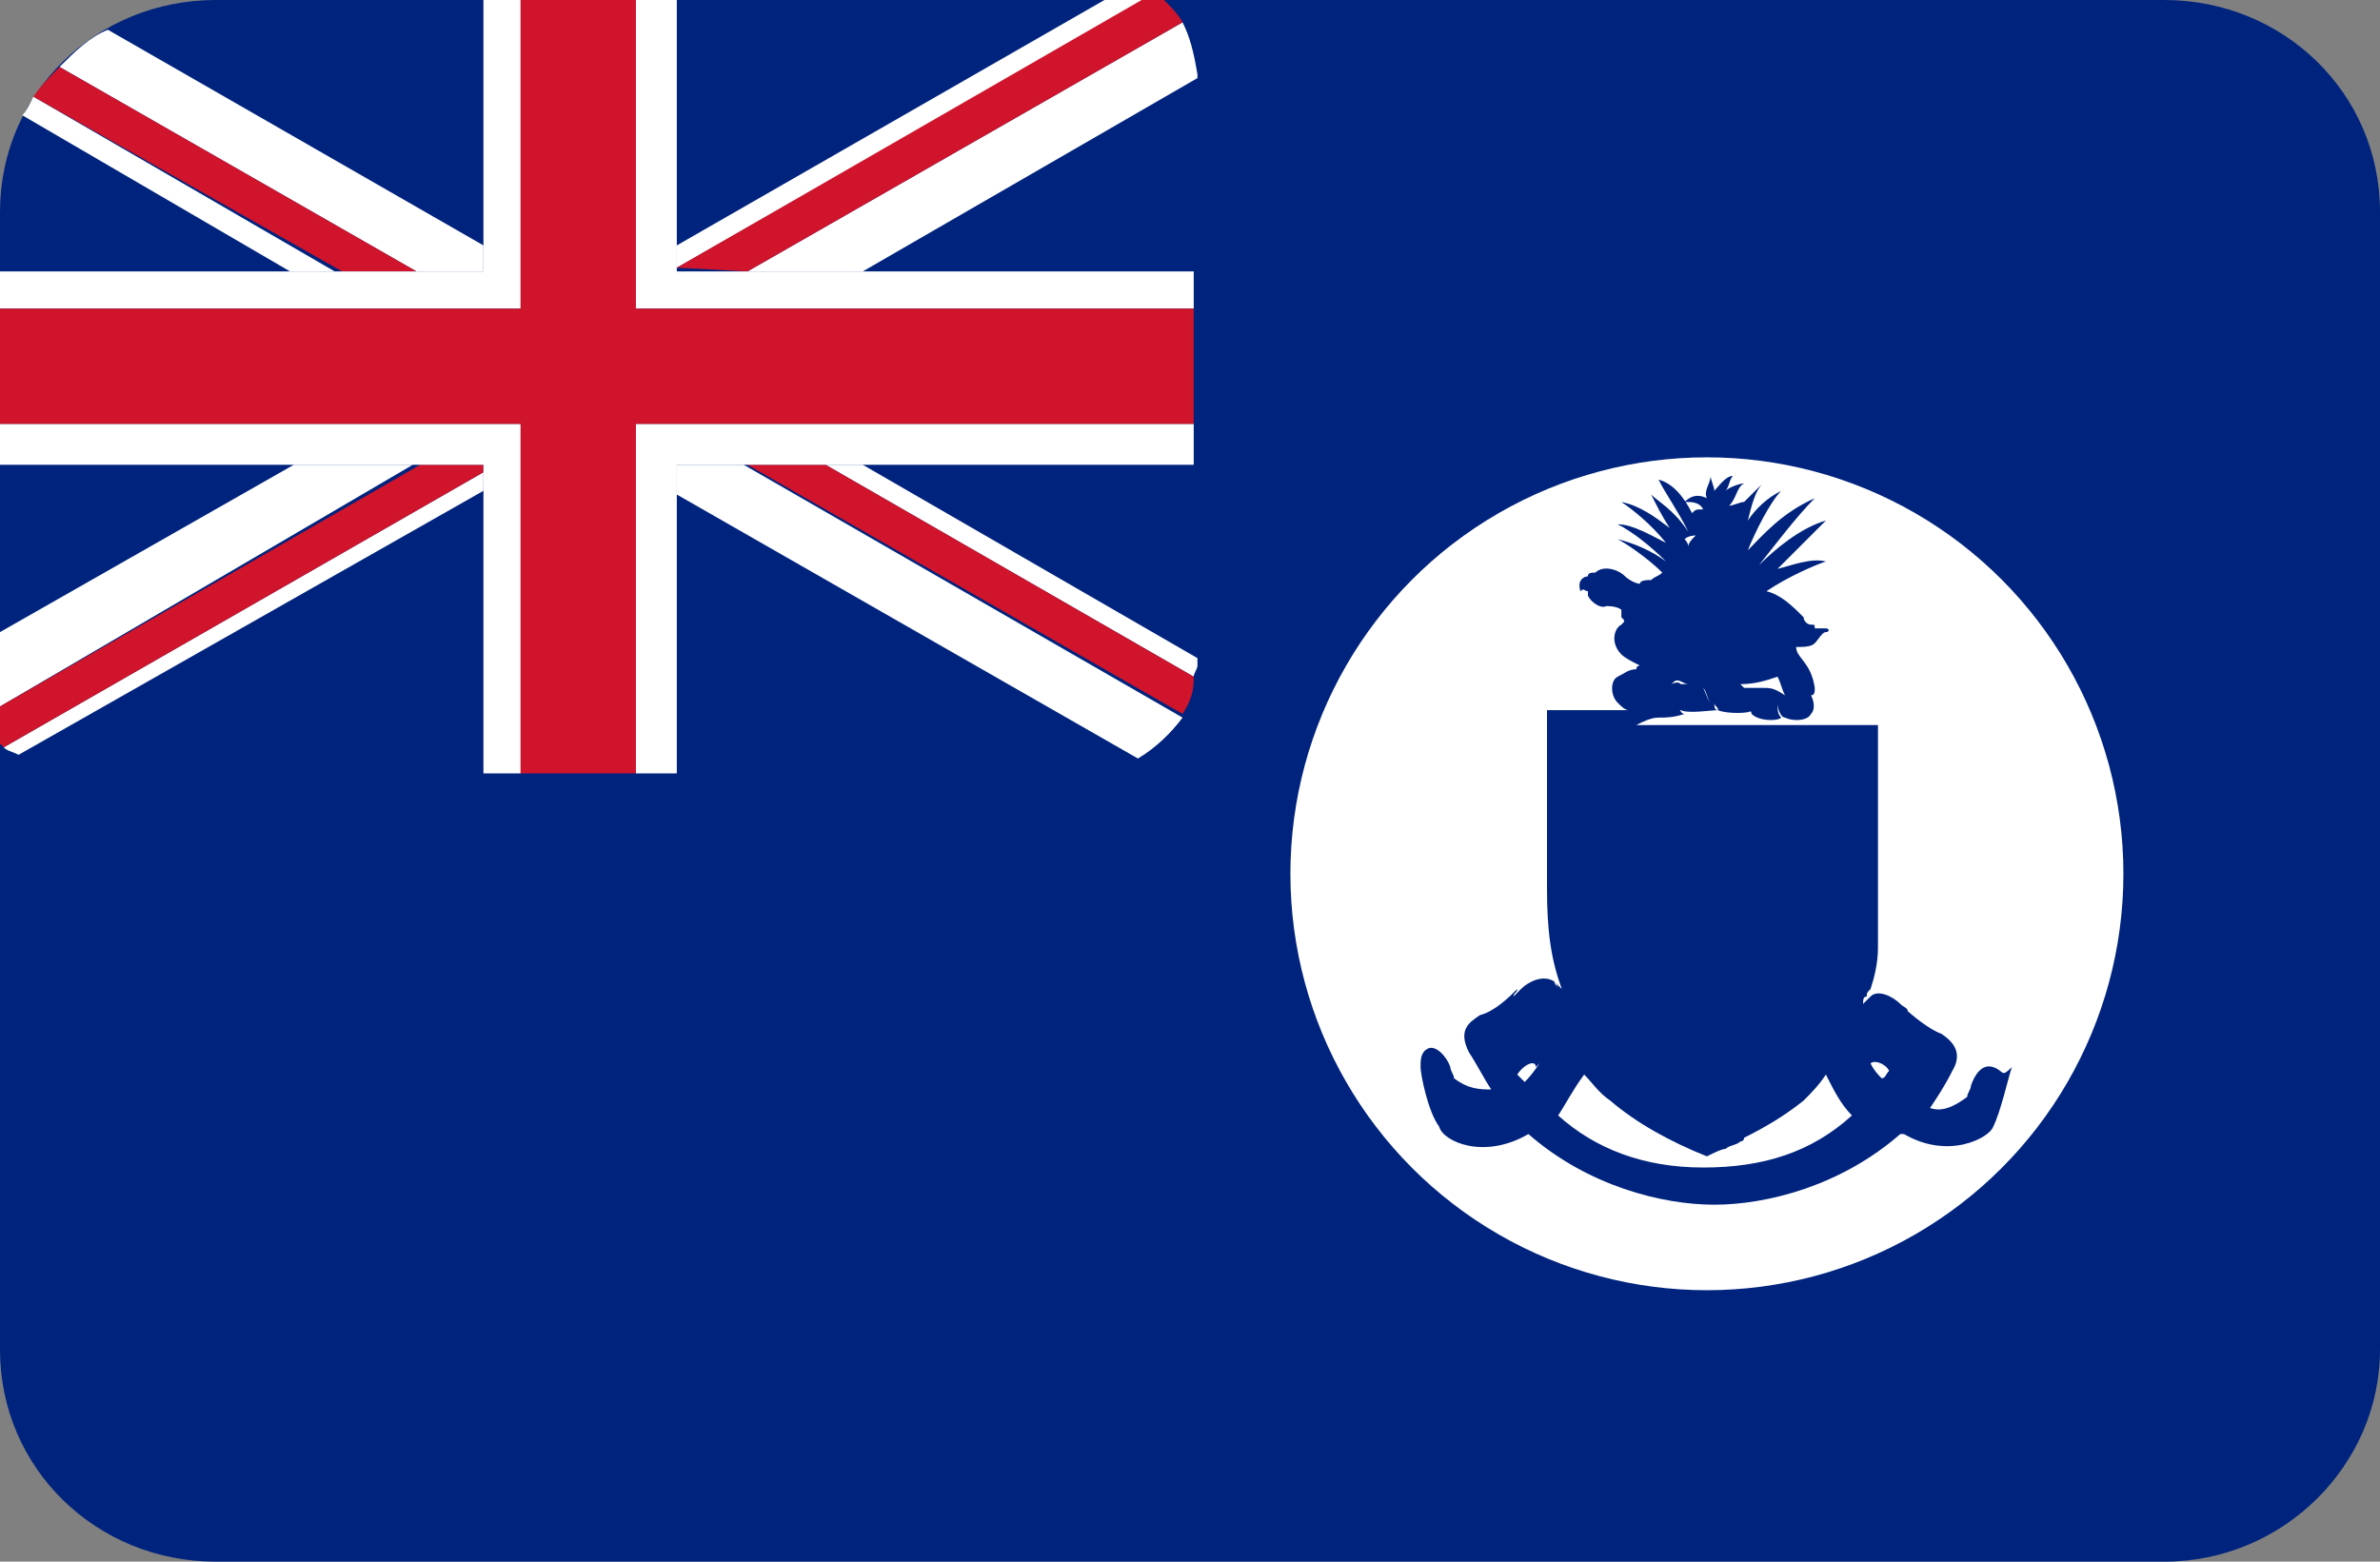 <?xml version="1.0" encoding="utf-8"?>
<!-- Generator: Adobe Illustrator 20.0.0, SVG Export Plug-In . SVG Version: 6.00 Build 0)  -->
<svg version="1.1" id="Layer_1" xmlns="http://www.w3.org/2000/svg" xmlns:xlink="http://www.w3.org/1999/xlink" x="0px" y="0px"
	 viewBox="0 0 64 42" style="enable-background:new 0 0 64 42;" xml:space="preserve">
<rect x="0" y="0" width="64" height="42" fill="#808080" stroke="none"/>
<style type="text/css">
	.st0{fill:#00247D;}
	.st1{fill:#FFFFFF;}
	.st2{fill:#CF142B;}
</style>
<path id="Rounded_Rectangle_7_copy_2" class="st0" d="M5.8,0h52.4C61.4,0,64,2.5,64,5.7v30.6c0,3.1-2.6,5.7-5.8,5.7H5.8
	C2.6,42,0,39.5,0,36.3V5.7C0,2.5,2.6,0,5.8,0z"/>
<circle class="st1" cx="45.9" cy="23.5" r="11.2"/>
<path class="st0" d="M53.6,28.7c-0.3-0.1-0.5,0.2-0.6,0.5c0,0.1-0.1,0.2-0.1,0.3l0,0c-0.4,0.3-0.7,0.4-1,0.3c0.2-0.3,0.4-0.6,0.6-1
	c0.3-0.5,0-0.8-0.3-1c-0.3-0.1-0.8-0.5-1-0.7l0.1,0.1c0-0.1-0.1-0.1-0.2-0.2c-0.2-0.2-0.6-0.4-0.8-0.2l0,0c-0.1,0.1-0.1,0.1-0.2,0.2
	c0-0.1,0-0.2,0.1-0.2c0-0.1,0-0.1,0.1-0.2l0,0c0.1-0.3,0.2-0.7,0.2-1.1l0,0c0-0.4,0-0.7,0-1.2c0-0.1,0-0.2,0-0.3c0-0.4,0-0.8,0-1.3
	c0-1.2,0-2.5,0-3.2h-6.6H44c0.2-0.1,0.4-0.2,0.6-0.2c0.2,0,0.4,0,0.7-0.1c-0.1,0-0.1-0.1-0.2-0.2c0,0.1,0.1,0.1,0.1,0.1
	c0.2,0.1,0.8,0,1,0c-0.1,0-0.1-0.1-0.1-0.2c0,0.1,0.1,0.1,0.1,0.2c0.2,0.1,0.9,0.1,0.9,0c0,0,0-0.1-0.1-0.1c0,0.1,0.1,0.1,0.1,0.2
	c0.2,0.2,0.7,0.2,0.8,0.1c-0.1-0.1-0.1-0.2-0.1-0.4c0,0.2,0.1,0.4,0.2,0.4c0.2,0.1,0.6,0.1,0.7-0.1c0.1-0.1,0.1-0.3,0-0.5
	c0.1,0,0.1-0.1,0.1-0.2c-0.1-0.7-0.5-0.8-0.5-1.1l0,0c0.2,0,0.4,0,0.5-0.1S49,17,49.1,17s0.1-0.1,0-0.1s-0.2,0-0.3,0
	c0-0.1,0-0.1-0.1-0.1s-0.2-0.1-0.2-0.2c-0.3-0.3-0.6-0.6-1-0.7c0.6-0.4,1.3-0.7,1.6-0.8c-0.4-0.1-0.9,0.1-1.3,0.2
	c0.4-0.4,0.9-0.9,1.3-1.3c-0.7,0.2-1.4,0.8-1.8,1.2c0.4-0.5,1-1.3,1.5-1.8c-0.9,0.4-1.4,1-1.8,1.4c0.2-0.5,0.6-1.3,0.9-1.6
	c-0.4,0.2-0.7,0.5-0.9,0.8c0.1-0.4,0.2-0.8,0.4-1c-0.2,0.2-0.3,0.3-0.5,0.5c-0.1,0-0.3,0.1-0.4,0.1l0,0l0,0c0.2-0.2,0.2-0.5,0.4-0.6
	c-0.1,0-0.4,0.1-0.5,0.2c0.1-0.1,0.1-0.3,0.2-0.4c-0.2,0-0.4,0.3-0.5,0.4c0-0.1-0.1-0.3-0.1-0.4c0,0.2-0.2,0.4-0.1,0.6
	c-0.2-0.1-0.4-0.1-0.6,0.1c0.2,0,0.4,0,0.5,0.2c-0.2,0-0.2,0-0.3,0.1c-0.2-0.4-0.5-0.8-0.9-0.9c0.2,0.4,0.5,0.8,0.8,1.4
	c-0.4-0.6-0.8-0.8-1-1c0.1,0.2,0.3,0.6,0.5,0.9c-0.4-0.3-0.8-0.6-1.3-0.7c0.3,0.2,0.8,0.6,1.2,1.1c-0.4-0.2-0.9-0.5-1.3-0.5
	c0.4,0.2,0.9,0.6,1.3,1c-0.4-0.3-0.9-0.5-1.3-0.6c0.2,0.1,0.8,0.5,1.2,0.9c-0.1,0.1-0.2,0.1-0.3,0.2l0,0c-0.1,0-0.3,0-0.3,0.1
	c-0.1,0-0.3-0.1-0.4-0.2c-0.2-0.2-0.6-0.3-0.8-0.1c-0.1,0-0.2,0-0.2,0.1c-0.1,0-0.3,0.1-0.2,0.4c0.1-0.1,0.1,0,0.2,0c0,0,0,0,0,0.1
	s0.3,0.4,0.5,0.3c0.3,0,0.4,0.1,0.4,0.1s0,0,0,0.1v0.1c0.1,0.1,0.1,0.1,0,0.2c-0.2,0.1-0.3,0.5,0,0.8c0.1,0.1,0.3,0.2,0.5,0.3
	C44,17.9,44,18,44,18l0,0c-0.2,0-0.3,0.1-0.5,0.2s-0.2,0.5,0,0.7c0.1,0.1,0.2,0.2,0.3,0.2h-2.2c0,0.7,0,2,0,3.2c0,0.5,0,0.9,0,1.3
	c0,0.1,0,0.2,0,0.3c0,1.1,0.1,1.9,0.4,2.7c-0.1-0.1-0.1-0.1-0.2-0.2c0,0,0.1,0.1,0.1,0.2l0,0c0-0.1-0.1-0.1-0.1-0.2
	c-0.3-0.2-0.7,0-0.9,0.2c-0.1,0.1-0.1,0.1-0.2,0.2c0-0.1,0.1-0.1,0.1-0.2c-0.2,0.2-0.6,0.6-1,0.7c-0.3,0.2-0.6,0.4-0.3,1
	c0.2,0.3,0.4,0.7,0.6,1c-0.3,0-0.6,0-1-0.3l0,0c0-0.1-0.1-0.2-0.1-0.3c-0.1-0.3-0.4-0.6-0.6-0.5s-0.2,0.3-0.2,0.5s0.2,1.2,0.5,1.6
	c0.1,0.4,1.2,0.9,2.4,0.2l0,0c1.6,1.4,3.6,1.9,5,1.9s3.4-0.5,5-1.9c0,0,0,0,0.1,0c1.2,0.7,2.3,0.1,2.4-0.2c0.2-0.4,0.4-1.3,0.5-1.6
	C53.8,29,53.9,28.8,53.6,28.7z M45.4,14.7C45.4,14.7,45.5,14.7,45.4,14.7C45.5,14.7,45.5,14.7,45.4,14.7L45.4,14.7z M45.7,15.7
	L45.7,15.7L45.7,15.7L45.7,15.7L45.7,15.7z M46.6,15.9L46.6,15.9L46.6,15.9L46.6,15.9z M46.9,16.2L46.9,16.2c0-0.1,0-0.1,0-0.1V16.2
	C46.9,16.3,46.9,16.2,46.9,16.2z M44.7,18.5L44.7,18.5L44.7,18.5L44.7,18.5z M44.9,18.4c0.1,0,0.1-0.1,0.2-0.1
	c0.1,0,0.2,0.1,0.3,0.1c-0.1,0-0.1,0-0.2,0C45.1,18.3,45,18.4,44.9,18.4z M45.7,18.4c0.1,0,0.1,0,0.2,0
	C45.8,18.4,45.8,18.4,45.7,18.4c0.1,0.1,0.1,0.1,0.1,0.1C45.8,18.4,45.7,18.4,45.7,18.4z M45.8,18.5c0.1,0.1,0.1,0.3,0.2,0.4
	C45.9,18.8,45.9,18.7,45.8,18.5z M47,19.1L47,19.1L47,19.1z M47.4,18.5c-0.3,0-0.4,0-0.5,0l-0.1-0.1c0.4,0,0.7-0.1,1-0.2
	c0.1,0.2,0.1,0.3,0.2,0.5l0,0l0,0C47.7,18.5,47.6,18.5,47.4,18.5z M46.4,14.2L46.4,14.2L46.4,14.2L46.4,14.2z M45.6,14.4
	c-0.1,0.1-0.2,0.2-0.2,0.3c0-0.1-0.1-0.2-0.1-0.2C45.4,14.4,45.6,14.4,45.6,14.4z M45.8,31.4c-1.6,0-2.9-0.5-3.9-1.4
	c0.2-0.3,0.4-0.7,0.7-1.1c0.2,0.2,0.4,0.5,0.7,0.7l0,0c0.7,0.6,1.6,1.1,2.6,1.5c0.2-0.1,0.4-0.2,0.5-0.2c0.1-0.1,0.3-0.1,0.4-0.2
	c0,0,0.1,0,0.1-0.1c0.6-0.3,1.1-0.6,1.6-1l0,0c0.2-0.2,0.4-0.4,0.6-0.7c0.2,0.4,0.4,0.8,0.7,1.1C48.7,31,47.4,31.4,45.8,31.4z
	 M51.4,27.7L51.4,27.7L51.4,27.7z M51.4,27.6v-0.1C51.3,27.5,51.4,27.6,51.4,27.6z M50.8,28.8c-0.1,0.1-0.1,0.2-0.2,0.2l0,0
	c-0.1-0.1-0.2-0.2-0.3-0.4C50.4,28.5,50.7,28.6,50.8,28.8z M41.7,27.3L41.7,27.3L41.7,27.3L41.7,27.3z M41.3,28.7
	c0.3-0.3,0.5-0.8,0.4-1.2c0.1,0.5-0.3,1.2-0.7,1.6c-0.1-0.1-0.1-0.1-0.2-0.2C41,28.6,41.3,28.5,41.3,28.7z M40.3,27.7L40.3,27.7
	L40.3,27.7z M40.3,27.6c0-0.1,0-0.1,0-0.2C40.3,27.5,40.3,27.6,40.3,27.6z"/>
<path class="st1" d="M7.8,7.3H9L0.9,2.6l0,0C0.8,2.8,0.7,3,0.6,3.1L7.8,7.3z"/>
<path class="st1" d="M32.1,18.2C32.1,18.2,32.1,18.3,32.1,18.2L32.1,18.2c0-0.1,0.1-0.2,0.1-0.3v-0.2l-9-5.2h-1L32.1,18.2z"/>
<path class="st1" d="M18.2,13.3l12.4,7.1c0.5-0.3,0.9-0.7,1.2-1.1L20,12.5h-1.8V13.3z"/>
<path class="st1" d="M1.6,1.8l9.6,5.5H13V6.6L2.9,0.8l0,0C2.4,1,2,1.4,1.6,1.8z"/>
<path class="st2" d="M9.2,7.3h2L1.6,1.8C1.4,2,1.1,2.3,0.9,2.6l0,0L9.2,7.3z"/>
<path class="st2" d="M22.2,12.5h-2.1l11.7,6.7c0.2-0.3,0.3-0.6,0.3-0.9v-0.1L22.2,12.5z"/>
<path class="st1" d="M0.1,20.1c0.1,0.1,0.2,0.1,0.4,0.2L13,13.2v-0.5L0.1,20.1z"/>
<polygon class="st1" points="11.1,12.5 7.9,12.5 0,17 0,19 "/>
<polygon class="st1" points="18.2,7.2 30.8,0 29.7,0 18.2,6.6 "/>
<path class="st1" d="M23.2,7.3l9-5.2V2c-0.1-0.6-0.2-1-0.4-1.4L20.1,7.3H23.2z"/>
<path class="st2" d="M0.1,20.1L13,12.7v-0.2h-1.7L0,19v1L0.1,20.1L0.1,20.1z"/>
<path class="st2" d="M18.2,7.2L18.2,7.2l1.9,0.1l11.7-6.7c-0.1-0.2-0.3-0.4-0.5-0.6h-0.6L18.2,7.2z"/>
<polygon class="st1" points="17.1,8.3 32.1,8.3 32.1,7.3 23.2,7.3 20.1,7.3 18.2,7.3 18.2,7.2 18.2,6.6 18.2,0 17.1,0 "/>
<polygon class="st1" points="14,8.3 14,0 13,0 13,6.6 13,7.3 11.2,7.3 9.2,7.3 9,7.3 7.8,7.3 0,7.3 0,8.3 "/>
<polygon class="st1" points="17.1,20.8 18.2,20.8 18.2,13.3 18.2,12.5 20,12.5 20.1,12.5 22.2,12.5 23.2,12.5 32.1,12.5 32.1,11.4 
	17.1,11.4 "/>
<polygon class="st1" points="11.1,12.5 11.3,12.5 13,12.5 13,12.7 13,13.2 13,20.8 14,20.8 14,11.4 0,11.4 0,12.5 7.9,12.5 "/>
<polygon class="st2" points="17.1,0 14,0 14,8.3 0,8.3 0,11.4 14,11.4 14,20.8 17.1,20.8 17.1,11.4 32.1,11.4 32.1,8.3 17.1,8.3 "/>
</svg>
